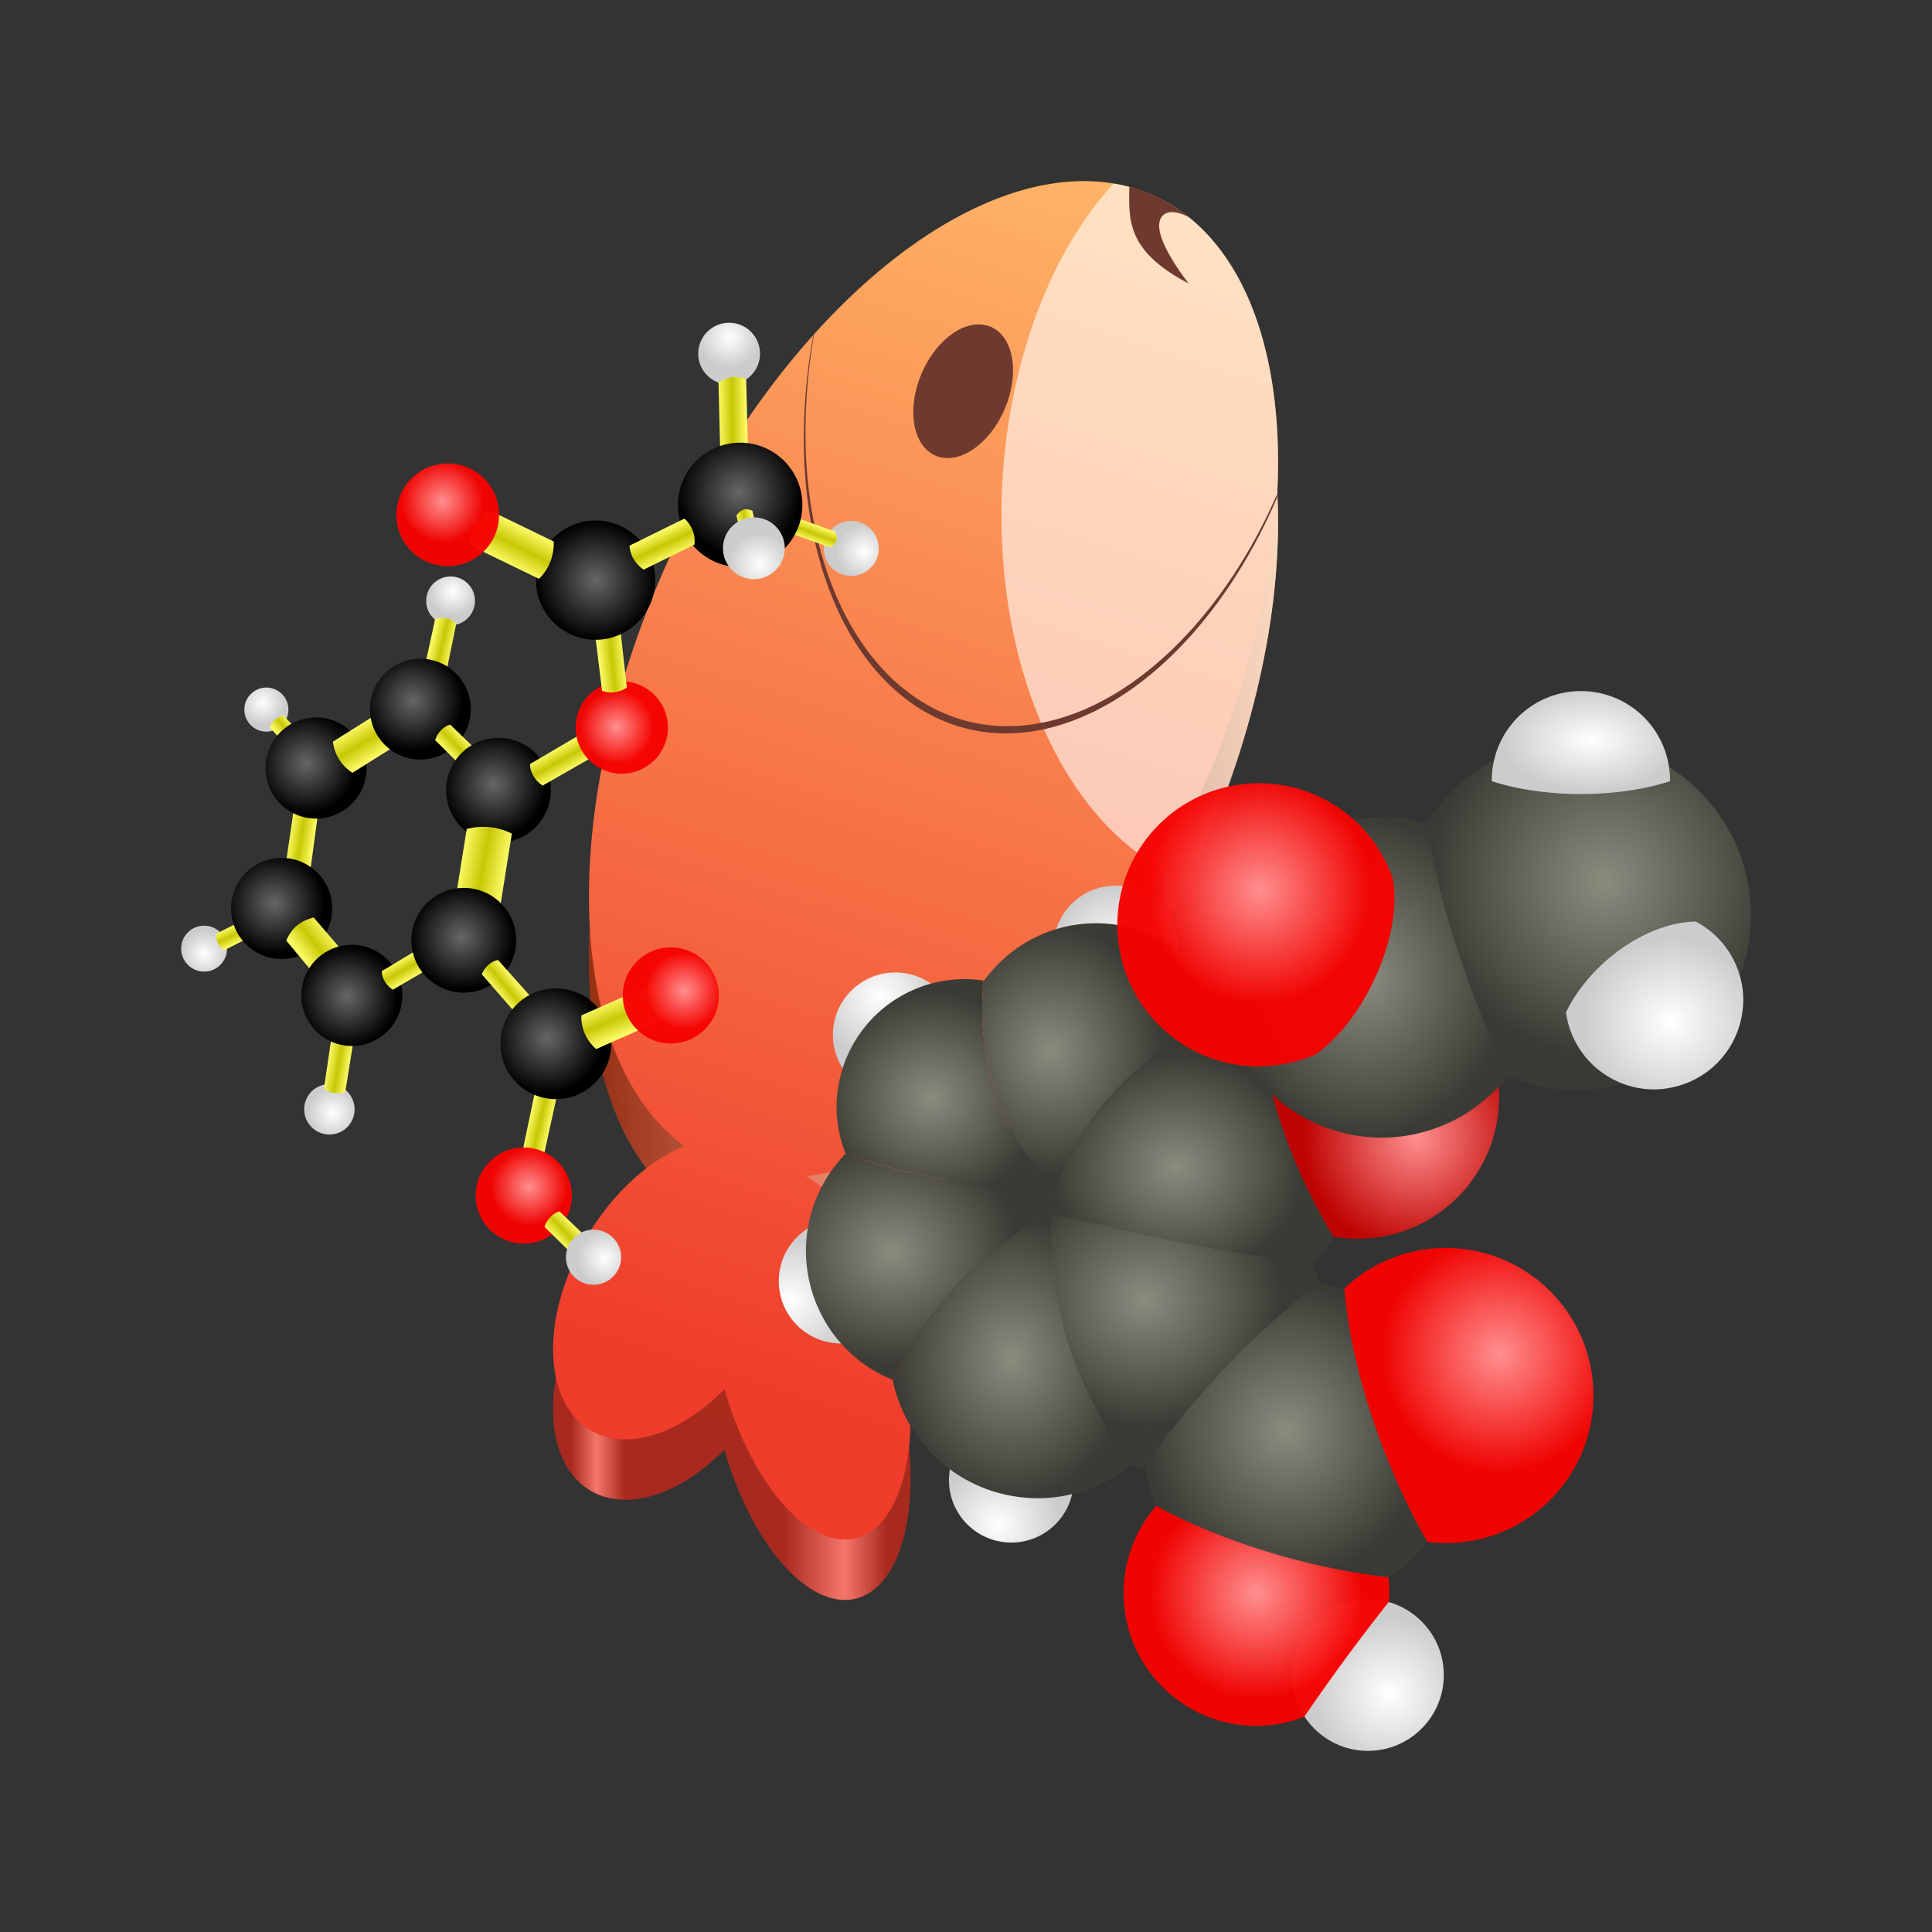<?xml version="1.0" encoding="UTF-8" standalone="no"?>
<svg
   viewBox="0 0 128 128"
   style="display:inline;enable-background:new"
   version="1.0"
   id="svg11300"
   height="128"
   width="128"
   xml:space="preserve"
   sodipodi:docname="openbabel.svg"
   inkscape:version="1.4 (e7c3feb100, 2024-10-09)"
   xmlns:inkscape="http://www.inkscape.org/namespaces/inkscape"
   xmlns:sodipodi="http://sodipodi.sourceforge.net/DTD/sodipodi-0.dtd"
   xmlns:xlink="http://www.w3.org/1999/xlink"
   xmlns="http://www.w3.org/2000/svg"
   xmlns:svg="http://www.w3.org/2000/svg"
   xmlns:rdf="http://www.w3.org/1999/02/22-rdf-syntax-ns#"
   xmlns:cc="http://creativecommons.org/ns#"
   xmlns:dc="http://purl.org/dc/elements/1.1/"><rect x="0" y="0" width="128" height="128" fill="#333333" stroke="none"/><sodipodi:namedview
     id="namedview1"
     pagecolor="#505050"
     bordercolor="#ffffff"
     borderopacity="1"
     inkscape:showpageshadow="0"
     inkscape:pageopacity="0"
     inkscape:pagecheckerboard="1"
     inkscape:deskcolor="#505050"
     inkscape:current-layer="svg11300"
     showguides="true" /><title
     id="title4162">Adwaita Icon Template</title><defs
     id="defs3"><linearGradient
       id="linearGradient158"
       inkscape:collect="always"><stop
         style="stop-color:#fcfb67;stop-opacity:1;"
         offset="0"
         id="stop158" /><stop
         style="stop-color:#c8c704;stop-opacity:1;"
         offset="0.5"
         id="stop160" /><stop
         style="stop-color:#fcfb67;stop-opacity:1;"
         offset="1"
         id="stop159" /></linearGradient><linearGradient
       id="linearGradient131"
       inkscape:collect="always"><stop
         style="stop-color:#666666;stop-opacity:1;"
         offset="0"
         id="stop131" /><stop
         style="stop-color:#000000;stop-opacity:1;"
         offset="1"
         id="stop132" /></linearGradient><linearGradient
       id="linearGradient109"
       inkscape:collect="always"><stop
         style="stop-color:#ff908f;stop-opacity:1;"
         offset="0"
         id="stop108" /><stop
         style="stop-color:#f50200;stop-opacity:0.97;"
         offset="0.804"
         id="stop109" /></linearGradient><linearGradient
       id="linearGradient107"
       inkscape:collect="always"><stop
         style="stop-color:#ff908f;stop-opacity:1;"
         offset="0"
         id="stop106" /><stop
         style="stop-color:#f50200;stop-opacity:0.97;"
         offset="0.804"
         id="stop107" /></linearGradient><linearGradient
       id="linearGradient105"
       inkscape:collect="always"><stop
         style="stop-color:#ff908f;stop-opacity:1;"
         offset="0"
         id="stop104" /><stop
         style="stop-color:#c20200;stop-opacity:0.97;"
         offset="0.804"
         id="stop105" /></linearGradient><linearGradient
       id="linearGradient103"
       inkscape:collect="always"><stop
         style="stop-color:#ff908f;stop-opacity:1;"
         offset="0"
         id="stop102" /><stop
         style="stop-color:#f50200;stop-opacity:0.97;"
         offset="0.804"
         id="stop103" /></linearGradient><linearGradient
       id="linearGradient101"
       inkscape:collect="always"><stop
         style="stop-color:#8b8b7e;stop-opacity:1;"
         offset="0"
         id="stop100" /><stop
         style="stop-color:#3b3b35;stop-opacity:1;"
         offset="1"
         id="stop101" /></linearGradient><linearGradient
       id="linearGradient99"
       inkscape:collect="always"><stop
         style="stop-color:#8b8b7e;stop-opacity:1;"
         offset="0"
         id="stop98" /><stop
         style="stop-color:#3b3b35;stop-opacity:1;"
         offset="1"
         id="stop99" /></linearGradient><linearGradient
       id="linearGradient97"
       inkscape:collect="always"><stop
         style="stop-color:#8b8b7e;stop-opacity:1;"
         offset="0"
         id="stop96" /><stop
         style="stop-color:#3b3b35;stop-opacity:1;"
         offset="1"
         id="stop97" /></linearGradient><linearGradient
       id="linearGradient95"
       inkscape:collect="always"><stop
         style="stop-color:#8b8b7e;stop-opacity:1;"
         offset="0"
         id="stop94" /><stop
         style="stop-color:#3b3b35;stop-opacity:1;"
         offset="0.916"
         id="stop95" /></linearGradient><linearGradient
       id="linearGradient93"
       inkscape:collect="always"><stop
         style="stop-color:#8b8b7e;stop-opacity:1;"
         offset="0"
         id="stop92" /><stop
         style="stop-color:#3b3b35;stop-opacity:1;"
         offset="1"
         id="stop93" /></linearGradient><linearGradient
       id="linearGradient91"
       inkscape:collect="always"><stop
         style="stop-color:#8b8b7e;stop-opacity:1;"
         offset="0"
         id="stop90" /><stop
         style="stop-color:#3b3b35;stop-opacity:1;"
         offset="1"
         id="stop91" /></linearGradient><linearGradient
       id="linearGradient89"
       inkscape:collect="always"><stop
         style="stop-color:#8b8b7e;stop-opacity:1;"
         offset="0"
         id="stop88" /><stop
         style="stop-color:#3b3b35;stop-opacity:1;"
         offset="1"
         id="stop89" /></linearGradient><linearGradient
       id="linearGradient87"
       inkscape:collect="always"><stop
         style="stop-color:#8b8b7e;stop-opacity:1;"
         offset="0"
         id="stop86" /><stop
         style="stop-color:#3b3b35;stop-opacity:1;"
         offset="0.922"
         id="stop87" /></linearGradient><linearGradient
       id="linearGradient85"
       inkscape:collect="always"><stop
         style="stop-color:#8b8b7e;stop-opacity:1;"
         offset="0"
         id="stop84" /><stop
         style="stop-color:#3b3b35;stop-opacity:1;"
         offset="1"
         id="stop85" /></linearGradient><linearGradient
       id="linearGradient74"
       inkscape:collect="always"><stop
         style="stop-color:#ffffff;stop-opacity:1;"
         offset="0"
         id="stop74" /><stop
         style="stop-color:#cccccc;stop-opacity:1;"
         offset="1"
         id="stop75" /></linearGradient><linearGradient
       id="linearGradient24"
       inkscape:collect="always"><stop
         style="stop-color:#000000;stop-opacity:1;"
         offset="0"
         id="stop25" /><stop
         style="stop-color:#ffffff;stop-opacity:1;"
         offset="0.406"
         id="stop27" /><stop
         style="stop-color:#000000;stop-opacity:1;"
         offset="0.809"
         id="stop28" /><stop
         style="stop-color:#e5e5e5;stop-opacity:1;"
         offset="1"
         id="stop26" /></linearGradient><linearGradient
       id="linearGradient19"
       inkscape:collect="always"><stop
         style="stop-color:#000000;stop-opacity:1;"
         offset="0.025"
         id="stop19" /><stop
         style="stop-color:#ffffff;stop-opacity:1;"
         offset="0.06"
         id="stop21" /><stop
         style="stop-color:#000000;stop-opacity:1;"
         offset="0.099"
         id="stop22" /><stop
         style="stop-color:#000000;stop-opacity:1;"
         offset="0.318"
         id="stop23" /><stop
         style="stop-color:#ffffff;stop-opacity:1;"
         offset="0.402"
         id="stop24" /><stop
         style="stop-color:#000000;stop-opacity:1;"
         offset="0.461"
         id="stop20" /></linearGradient><linearGradient
       id="linearGradient12"
       inkscape:collect="always"><stop
         style="stop-color:#f03b29;stop-opacity:1;"
         offset="0"
         id="stop11" /><stop
         style="stop-color:#ff8100;stop-opacity:1;"
         offset="1"
         id="stop12" /></linearGradient><linearGradient
       id="linearGradient3"
       inkscape:collect="always"><stop
         style="stop-color:#ef3c2b;stop-opacity:1;"
         offset="0"
         id="stop3" /><stop
         style="stop-color:#ffb467;stop-opacity:1;"
         offset="1"
         id="stop4" /></linearGradient><linearGradient
       inkscape:collect="always"
       xlink:href="#linearGradient3"
       id="linearGradient7"
       x1="187.457"
       y1="111.507"
       x2="213.459"
       y2="30.888"
       gradientUnits="userSpaceOnUse"
       gradientTransform="matrix(0.99,0,0,0.99,-137.587,-18.353)" /><linearGradient
       inkscape:collect="always"
       xlink:href="#linearGradient12"
       id="linearGradient11"
       gradientUnits="userSpaceOnUse"
       gradientTransform="matrix(1.1,0,0,1.1,-156.946,-17.725)"
       x1="187.457"
       y1="111.507"
       x2="213.459"
       y2="30.888" /><linearGradient
       inkscape:collect="always"
       xlink:href="#linearGradient19"
       id="linearGradient20"
       x1="36.643"
       y1="61"
       x2="84.675"
       y2="61"
       gradientUnits="userSpaceOnUse"
       gradientTransform="matrix(1.111,0,0,1.111,-4.071,-1.778)" /><linearGradient
       inkscape:collect="always"
       xlink:href="#linearGradient24"
       id="linearGradient26"
       x1="39.02"
       y1="48.962"
       x2="84.674"
       y2="48.962"
       gradientUnits="userSpaceOnUse"
       gradientTransform="matrix(1.111,0,0,1.111,-4.071,-1.778)" /><radialGradient
       inkscape:collect="always"
       xlink:href="#linearGradient107"
       id="radialGradient62"
       cx="258.616"
       cy="84.312"
       fx="258.616"
       fy="84.312"
       r="9.778"
       gradientUnits="userSpaceOnUse"
       gradientTransform="translate(-159.262,5.396)" /><radialGradient
       inkscape:collect="always"
       xlink:href="#linearGradient97"
       id="radialGradient63"
       cx="244.478"
       cy="89.364"
       fx="244.478"
       fy="89.364"
       r="9.364"
       gradientTransform="matrix(1,0,0,1.039,-159.262,1.91)"
       gradientUnits="userSpaceOnUse" /><radialGradient
       inkscape:collect="always"
       xlink:href="#linearGradient109"
       id="radialGradient64"
       cx="243.535"
       cy="100.677"
       fx="243.535"
       fy="100.677"
       r="8.803"
       gradientTransform="matrix(1,0,0,1,-160.29,4.877)"
       gradientUnits="userSpaceOnUse" /><radialGradient
       inkscape:collect="always"
       xlink:href="#linearGradient101"
       id="radialGradient65"
       cx="265.55"
       cy="52.976"
       fx="265.55"
       fy="52.976"
       r="11.587"
       gradientUnits="userSpaceOnUse"
       gradientTransform="translate(-159.262,5.396)" /><radialGradient
       inkscape:collect="always"
       xlink:href="#linearGradient105"
       id="radialGradient66"
       cx="253.107"
       cy="69.979"
       fx="253.107"
       fy="69.979"
       r="9.384"
       gradientUnits="userSpaceOnUse"
       gradientTransform="translate(-159.262,5.396)" /><radialGradient
       inkscape:collect="always"
       xlink:href="#linearGradient99"
       id="radialGradient67"
       cx="249.675"
       cy="59.357"
       fx="249.675"
       fy="59.357"
       r="9.485"
       gradientTransform="matrix(1,0,0,1.12,-159.262,-1.711)"
       gradientUnits="userSpaceOnUse" /><radialGradient
       inkscape:collect="always"
       xlink:href="#linearGradient103"
       id="radialGradient68"
       cx="242.72"
       cy="53.608"
       fx="242.72"
       fy="53.608"
       r="9.18"
       gradientTransform="matrix(1,0,0,1.022,-159.262,4.156)"
       gradientUnits="userSpaceOnUse" /><radialGradient
       inkscape:collect="always"
       xlink:href="#linearGradient95"
       id="radialGradient69"
       cx="237.215"
       cy="72.142"
       fx="237.215"
       fy="72.142"
       r="9.151"
       gradientTransform="matrix(1,0,0,0.893,-159.262,12.914)"
       gradientUnits="userSpaceOnUse" /><radialGradient
       inkscape:collect="always"
       xlink:href="#linearGradient87"
       id="radialGradient70"
       cx="228.889"
       cy="64.237"
       fx="228.889"
       fy="64.237"
       r="8.092"
       gradientTransform="matrix(1,0,0,1.103,-159.262,-1.256)"
       gradientUnits="userSpaceOnUse" /><radialGradient
       inkscape:collect="always"
       xlink:href="#linearGradient85"
       id="radialGradient71"
       cx="220.941"
       cy="67.33"
       fx="220.941"
       fy="67.33"
       r="7.32"
       gradientTransform="matrix(1,0,0,0.96,-159.262,8.075)"
       gradientUnits="userSpaceOnUse" /><radialGradient
       inkscape:collect="always"
       xlink:href="#linearGradient89"
       id="radialGradient72"
       cx="218.4"
       cy="77.392"
       fx="218.4"
       fy="77.392"
       r="8.263"
       gradientTransform="matrix(1,0,0,0.906,-159.262,12.812)"
       gradientUnits="userSpaceOnUse" /><radialGradient
       inkscape:collect="always"
       xlink:href="#linearGradient91"
       id="radialGradient73"
       cx="226.296"
       cy="84.55"
       fx="226.296"
       fy="84.55"
       r="7.896"
       gradientTransform="matrix(1,0,0,1.18,-159.262,-9.809)"
       gradientUnits="userSpaceOnUse" /><radialGradient
       inkscape:collect="always"
       xlink:href="#linearGradient93"
       id="radialGradient74"
       cx="235.113"
       cy="80.453"
       fx="235.113"
       fy="80.453"
       r="9.051"
       gradientTransform="matrix(1,0,0,0.921,-159.262,12.012)"
       gradientUnits="userSpaceOnUse" /><radialGradient
       inkscape:collect="always"
       xlink:href="#linearGradient74"
       id="radialGradient75"
       cx="251.31"
       cy="106.828"
       fx="251.31"
       fy="106.828"
       r="5.026"
       gradientUnits="userSpaceOnUse"
       gradientTransform="translate(-159.262,5.396)" /><radialGradient
       inkscape:collect="always"
       xlink:href="#linearGradient74"
       id="radialGradient77"
       cx="225.39"
       cy="95.639"
       fx="225.39"
       fy="95.639"
       r="4.132"
       gradientUnits="userSpaceOnUse"
       gradientTransform="translate(-159.262,5.396)" /><radialGradient
       inkscape:collect="always"
       xlink:href="#linearGradient74"
       id="radialGradient78"
       cx="211.654"
       cy="80.743"
       fx="211.654"
       fy="80.743"
       r="4.132"
       gradientUnits="userSpaceOnUse"
       gradientTransform="translate(-159.262,5.396)" /><radialGradient
       inkscape:collect="always"
       xlink:href="#linearGradient74"
       id="radialGradient79"
       cx="217.545"
       cy="60.602"
       fx="217.545"
       fy="60.602"
       r="4.132"
       gradientUnits="userSpaceOnUse"
       gradientTransform="translate(-159.262,5.396)" /><radialGradient
       inkscape:collect="always"
       xlink:href="#linearGradient74"
       id="radialGradient80"
       cx="264.689"
       cy="43.521"
       fx="264.689"
       fy="43.521"
       r="5.902"
       gradientTransform="matrix(1,0,0,0.578,-159.262,23.883)"
       gradientUnits="userSpaceOnUse" /><radialGradient
       inkscape:collect="always"
       xlink:href="#linearGradient74"
       id="radialGradient81"
       cx="269.95"
       cy="62.41"
       fx="269.95"
       fy="62.41"
       r="5.874"
       gradientTransform="matrix(1,0,0,0.946,-159.262,8.673)"
       gradientUnits="userSpaceOnUse" /><radialGradient
       inkscape:collect="always"
       xlink:href="#linearGradient74"
       id="radialGradient82"
       gradientUnits="userSpaceOnUse"
       cx="218.577"
       cy="63.165"
       fx="218.577"
       fy="63.165"
       r="4.132"
       gradientTransform="translate(-144.658,-0.355)" /><radialGradient
       inkscape:collect="always"
       xlink:href="#linearGradient131"
       id="radialGradient132"
       cx="190.478"
       cy="45.978"
       fx="190.478"
       fy="45.978"
       r="3.471"
       gradientUnits="userSpaceOnUse"
       gradientTransform="translate(-157.764,6)" /><radialGradient
       inkscape:collect="always"
       xlink:href="#linearGradient131"
       id="radialGradient134"
       cx="197.224"
       cy="32.436"
       fx="197.224"
       fy="32.436"
       r="3.95"
       gradientUnits="userSpaceOnUse"
       gradientTransform="translate(-157.764,6)" /><radialGradient
       inkscape:collect="always"
       xlink:href="#linearGradient131"
       id="radialGradient135"
       cx="206.724"
       cy="26.617"
       fx="206.724"
       fy="26.617"
       r="4.122"
       gradientUnits="userSpaceOnUse"
       gradientTransform="translate(-157.764,6)" /><radialGradient
       inkscape:collect="always"
       xlink:href="#linearGradient131"
       id="radialGradient136"
       cx="185.115"
       cy="40.425"
       fx="185.115"
       fy="40.425"
       r="3.34"
       gradientUnits="userSpaceOnUse"
       gradientTransform="translate(-157.764,6)" /><radialGradient
       inkscape:collect="always"
       xlink:href="#linearGradient131"
       id="radialGradient137"
       cx="178.047"
       cy="44.571"
       fx="178.047"
       fy="44.571"
       r="3.35"
       gradientUnits="userSpaceOnUse"
       gradientTransform="translate(-157.764,6)" /><radialGradient
       inkscape:collect="always"
       xlink:href="#linearGradient131"
       id="radialGradient138"
       cx="175.923"
       cy="53.843"
       fx="175.923"
       fy="53.843"
       r="3.35"
       gradientUnits="userSpaceOnUse"
       gradientTransform="translate(-157.764,6)" /><radialGradient
       inkscape:collect="always"
       xlink:href="#linearGradient131"
       id="radialGradient139"
       cx="180.762"
       cy="60.011"
       fx="180.762"
       fy="60.011"
       r="3.35"
       gradientUnits="userSpaceOnUse"
       gradientTransform="translate(-157.764,6)" /><radialGradient
       inkscape:collect="always"
       xlink:href="#linearGradient131"
       id="radialGradient140"
       cx="188.336"
       cy="56.078"
       fx="188.336"
       fy="56.078"
       r="3.471"
       gradientUnits="userSpaceOnUse"
       gradientTransform="translate(-157.764,6)" /><radialGradient
       inkscape:collect="always"
       xlink:href="#linearGradient131"
       id="radialGradient141"
       cx="194.002"
       cy="62.776"
       fx="194.002"
       fy="62.776"
       r="3.67"
       gradientUnits="userSpaceOnUse"
       gradientTransform="translate(-157.764,6)" /><radialGradient
       inkscape:collect="always"
       xlink:href="#linearGradient103"
       id="radialGradient142"
       cx="187.074"
       cy="27.224"
       fx="187.074"
       fy="27.224"
       r="3.403"
       gradientUnits="userSpaceOnUse"
       gradientTransform="translate(-157.764,6)" /><radialGradient
       inkscape:collect="always"
       xlink:href="#linearGradient103"
       id="radialGradient143"
       cx="198.606"
       cy="42.165"
       fx="198.606"
       fy="42.165"
       r="3.059"
       gradientUnits="userSpaceOnUse"
       gradientTransform="translate(-157.764,6)" /><radialGradient
       inkscape:collect="always"
       xlink:href="#linearGradient107"
       id="radialGradient144"
       cx="203.093"
       cy="59.642"
       fx="203.093"
       fy="59.642"
       r="3.184"
       gradientUnits="userSpaceOnUse"
       gradientTransform="translate(-157.764,6)" /><radialGradient
       inkscape:collect="always"
       xlink:href="#linearGradient107"
       id="radialGradient145"
       cx="192.817"
       cy="72.635"
       fx="192.817"
       fy="72.635"
       r="3.184"
       gradientUnits="userSpaceOnUse"
       gradientTransform="translate(-157.764,6)" /><radialGradient
       inkscape:collect="always"
       xlink:href="#linearGradient74"
       id="radialGradient146"
       cx="197.817"
       cy="77.36"
       fx="197.817"
       fy="77.36"
       r="1.827"
       gradientUnits="userSpaceOnUse"
       gradientTransform="translate(-157.764,6)" /><radialGradient
       inkscape:collect="always"
       xlink:href="#linearGradient74"
       id="radialGradient147"
       cx="208.088"
       cy="31.367"
       fx="208.088"
       fy="31.367"
       r="2.048"
       gradientUnits="userSpaceOnUse"
       gradientTransform="translate(-157.764,6)" /><radialGradient
       inkscape:collect="always"
       xlink:href="#linearGradient74"
       id="radialGradient148"
       cx="215.005"
       cy="30.554"
       fx="215.005"
       fy="30.554"
       r="1.822"
       gradientUnits="userSpaceOnUse"
       gradientTransform="translate(-157.764,6)" /><radialGradient
       inkscape:collect="always"
       xlink:href="#linearGradient74"
       id="radialGradient149"
       cx="206.07"
       cy="16.326"
       fx="206.07"
       fy="16.326"
       r="2.048"
       gradientUnits="userSpaceOnUse"
       gradientTransform="translate(-157.764,6)" /><radialGradient
       inkscape:collect="always"
       xlink:href="#linearGradient74"
       id="radialGradient150"
       cx="187.772"
       cy="33.184"
       fx="187.772"
       fy="33.184"
       r="1.617"
       gradientUnits="userSpaceOnUse"
       gradientTransform="translate(-157.764,6)" /><radialGradient
       inkscape:collect="always"
       xlink:href="#linearGradient74"
       id="radialGradient151"
       cx="175.163"
       cy="40.544"
       fx="175.163"
       fy="40.544"
       r="1.461"
       gradientUnits="userSpaceOnUse"
       gradientTransform="translate(-157.764,6)" /><radialGradient
       inkscape:collect="always"
       xlink:href="#linearGradient74"
       id="radialGradient152"
       cx="171.317"
       cy="57.194"
       fx="171.317"
       fy="57.194"
       r="1.522"
       gradientUnits="userSpaceOnUse"
       gradientTransform="translate(-157.764,6)" /><radialGradient
       inkscape:collect="always"
       xlink:href="#linearGradient74"
       id="radialGradient153"
       cx="179.806"
       cy="67.746"
       fx="179.806"
       fy="67.746"
       r="1.671"
       gradientUnits="userSpaceOnUse"
       gradientTransform="translate(-157.764,6)" /><linearGradient
       inkscape:collect="always"
       xlink:href="#linearGradient158"
       id="linearGradient159"
       x1="174.021"
       y1="138.736"
       x2="173.973"
       y2="141.309"
       gradientUnits="userSpaceOnUse"
       gradientTransform="matrix(0.847,-0.532,0.249,0.968,-157.764,6)" /><linearGradient
       inkscape:collect="always"
       xlink:href="#linearGradient158"
       id="linearGradient160"
       gradientUnits="userSpaceOnUse"
       gradientTransform="matrix(-0.916,-0.444,0.661,-0.831,101.113,229.842)"
       x1="174.021"
       y1="138.736"
       x2="173.973"
       y2="141.309" /><linearGradient
       inkscape:collect="always"
       xlink:href="#linearGradient158"
       id="linearGradient161"
       gradientUnits="userSpaceOnUse"
       gradientTransform="matrix(0.713,-0.352,0.15,0.728,-101.278,-4.48)"
       x1="174.021"
       y1="138.736"
       x2="173.973"
       y2="141.309" /><linearGradient
       inkscape:collect="always"
       xlink:href="#linearGradient158"
       id="linearGradient162"
       gradientUnits="userSpaceOnUse"
       gradientTransform="matrix(-0.158,0.992,-1.12,-0.424,216.378,-56.12)"
       x1="174.021"
       y1="138.736"
       x2="173.973"
       y2="141.309" /><linearGradient
       inkscape:collect="always"
       xlink:href="#linearGradient158"
       id="linearGradient163"
       gradientUnits="userSpaceOnUse"
       gradientTransform="matrix(0.336,0.367,-0.452,0.208,23.878,-44.564)"
       x1="174.021"
       y1="138.736"
       x2="173.973"
       y2="141.309" /><linearGradient
       inkscape:collect="always"
       xlink:href="#linearGradient158"
       id="linearGradient164"
       gradientUnits="userSpaceOnUse"
       gradientTransform="matrix(0.023,0.929,-0.724,-0.195,145.885,-107.135)"
       x1="174.021"
       y1="138.736"
       x2="173.973"
       y2="141.309" /><linearGradient
       inkscape:collect="always"
       xlink:href="#linearGradient158"
       id="linearGradient165"
       gradientUnits="userSpaceOnUse"
       gradientTransform="matrix(0.158,0.745,-0.457,-0.074,86.07,-83.656)"
       x1="174.021"
       y1="138.736"
       x2="173.973"
       y2="141.309" /><linearGradient
       inkscape:collect="always"
       xlink:href="#linearGradient158"
       id="linearGradient166"
       gradientUnits="userSpaceOnUse"
       gradientTransform="matrix(-0.717,-0.256,0.303,-0.35,136.028,128.803)"
       x1="174.021"
       y1="138.736"
       x2="173.973"
       y2="141.309" /><linearGradient
       inkscape:collect="always"
       xlink:href="#linearGradient158"
       id="linearGradient167"
       gradientUnits="userSpaceOnUse"
       gradientTransform="matrix(-0.085,-0.763,0.687,0.16,-40.818,154.441)"
       x1="174.021"
       y1="138.736"
       x2="173.973"
       y2="141.309" /><linearGradient
       inkscape:collect="always"
       xlink:href="#linearGradient158"
       id="linearGradient168"
       gradientUnits="userSpaceOnUse"
       gradientTransform="matrix(0.667,-0.381,0.125,0.694,-96.662,19.64)"
       x1="174.021"
       y1="138.736"
       x2="173.973"
       y2="141.309" /><linearGradient
       inkscape:collect="always"
       xlink:href="#linearGradient158"
       id="linearGradient169"
       gradientUnits="userSpaceOnUse"
       gradientTransform="matrix(0.472,0.467,-0.549,0.266,25.061,-69.04)"
       x1="174.021"
       y1="138.736"
       x2="173.973"
       y2="141.309" /><linearGradient
       inkscape:collect="always"
       xlink:href="#linearGradient158"
       id="linearGradient170"
       gradientUnits="userSpaceOnUse"
       gradientTransform="matrix(-0.142,0.649,-0.518,-0.322,126.586,-25.338)"
       x1="174.021"
       y1="138.736"
       x2="173.973"
       y2="141.309" /><linearGradient
       inkscape:collect="always"
       xlink:href="#linearGradient158"
       id="linearGradient171"
       gradientUnits="userSpaceOnUse"
       gradientTransform="matrix(-0.12,0.82,-0.604,-0.382,125.478,-34.083)"
       x1="174.021"
       y1="138.736"
       x2="173.973"
       y2="141.309" /><linearGradient
       inkscape:collect="always"
       xlink:href="#linearGradient158"
       id="linearGradient172"
       gradientUnits="userSpaceOnUse"
       gradientTransform="matrix(0.484,0.583,-0.879,0.432,59.808,-99.337)"
       x1="174.021"
       y1="138.736"
       x2="173.973"
       y2="141.309" /><linearGradient
       inkscape:collect="always"
       xlink:href="#linearGradient158"
       id="linearGradient173"
       gradientUnits="userSpaceOnUse"
       gradientTransform="matrix(0.445,-0.224,0.078,0.492,-72.807,31.995)"
       x1="174.021"
       y1="138.736"
       x2="173.973"
       y2="141.309" /><linearGradient
       inkscape:collect="always"
       xlink:href="#linearGradient158"
       id="linearGradient174"
       gradientUnits="userSpaceOnUse"
       gradientTransform="matrix(0.436,0.501,-0.568,0.224,36.936,-53.48)"
       x1="174.021"
       y1="138.736"
       x2="173.973"
       y2="141.309" /><linearGradient
       inkscape:collect="always"
       xlink:href="#linearGradient158"
       id="linearGradient175"
       gradientUnits="userSpaceOnUse"
       gradientTransform="matrix(0.573,-0.336,0.115,0.599,-89.043,38.844)"
       x1="174.021"
       y1="138.736"
       x2="173.973"
       y2="141.309" /><linearGradient
       inkscape:collect="always"
       xlink:href="#linearGradient158"
       id="linearGradient176"
       gradientUnits="userSpaceOnUse"
       gradientTransform="matrix(0.105,-0.656,0.536,0.292,-70.956,144.121)"
       x1="174.021"
       y1="138.736"
       x2="173.973"
       y2="141.309" /><linearGradient
       inkscape:collect="always"
       xlink:href="#linearGradient158"
       id="linearGradient177"
       gradientUnits="userSpaceOnUse"
       gradientTransform="matrix(0.18,-0.82,0.5,0.417,-65.589,158.757)"
       x1="174.021"
       y1="138.736"
       x2="173.973"
       y2="141.309" /><linearGradient
       inkscape:collect="always"
       xlink:href="#linearGradient158"
       id="linearGradient178"
       gradientUnits="userSpaceOnUse"
       gradientTransform="matrix(0.474,0.466,-0.548,0.268,31.894,-36.776)"
       x1="174.021"
       y1="138.736"
       x2="173.973"
       y2="141.309" /><linearGradient
       inkscape:collect="always"
       xlink:href="#linearGradient158"
       id="linearGradient179"
       gradientUnits="userSpaceOnUse"
       gradientTransform="matrix(0.915,-0.404,0.106,0.994,-133.169,-1.439)"
       x1="174.021"
       y1="138.736"
       x2="173.973"
       y2="141.309" /></defs><g
     id="g112"
     transform="matrix(0.9,0,0,0.9,3.664,1.6)"><path
       id="path11"
       style="fill:url(#linearGradient11);stroke-width:6.178"
       d="m 76.198,16.008 a 21.4,39.16 24.593 0 0 -30.396,26.449 21.4,39.16 24.593 0 0 0.511,44.576 7.49,12.12 30.671 0 0 -6.581,5.721 7.49,12.12 30.671 0 0 -0.913,14.798 7.49,12.12 30.671 0 0 10.439,-2.621 14.043,6.78 76.077 0 0 0.453,1.452 14.043,6.78 76.077 0 0 10.379,8.985 A 14.043,6.78 76.077 0 0 61.404,98.16 14.043,6.78 76.077 0 0 55.274,89.248 21.4,39.16 24.593 0 0 83.458,62.953 21.4,39.16 24.593 0 0 81.651,17.461 21.4,39.16 24.593 0 0 76.198,16.008 Z" /><path
       id="path19"
       style="opacity:0.3;fill:url(#linearGradient20);fill-opacity:1;stroke-width:6.178"
       d="m 55.275,89.248 -8.967,-2.214 a 7.49,12.12 30.671 0 0 -6.576,5.72 7.49,12.12 30.671 0 0 -0.914,14.798 7.49,12.12 30.671 0 0 10.441,-2.622 14.043,6.78 76.077 0 0 0.451,1.452 14.043,6.78 76.077 0 0 10.38,8.986 14.043,6.78 76.077 0 0 1.313,-17.209 14.043,6.78 76.077 0 0 -6.128,-8.913 z" /><path
       id="path24"
       style="opacity:0.4;fill:url(#linearGradient26);fill-opacity:1;stroke-width:6.178"
       d="m 76.198,16.009 a 21.4,39.16 24.593 0 0 -30.395,26.449 21.4,39.16 24.593 0 0 0.51,44.574 7.49,12.12 30.671 0 0 -0.004,0.002 l 8.967,2.214 A 21.4,39.16 24.593 0 0 83.457,62.953 21.4,39.16 24.593 0 0 81.651,17.461 21.4,39.16 24.593 0 0 76.198,16.009 Z" /><path
       id="path12"
       style="opacity:0.6;fill:#ffffff;stroke-width:6.616"
       inkscape:transform-center-x="-0.09351674"
       inkscape:transform-center-y="-1.9232479"
       d="m 81.538,66.639 c 0.687,-1.195 1.298,-2.442 1.919,-3.686 9.401,-19.466 8.592,-39.834 -1.807,-45.493 -1.175,-0.609 -2.402,-1.087 -3.748,-1.283 -7.419,8.074 -10.285,23.162 -6.743,35.697 1.844,6.475 10.378,5.399 10.378,10.365 z"
       sodipodi:nodetypes="cccccsc" /></g><g
     id="g28"><path
       id="path4"
       style="fill:url(#linearGradient7);stroke-width:5.56"
       d="m 72.243,12.007 a 19.26,35.245 24.593 0 0 -27.357,23.805 19.26,35.245 24.593 0 0 0.46,40.118 6.741,10.908 30.67 0 0 -5.923,5.149 6.741,10.908 30.67 0 0 -0.822,13.319 6.741,10.908 30.67 0 0 9.395,-2.359 12.639,6.102 76.077 0 0 0.408,1.307 12.639,6.102 76.077 0 0 9.341,8.086 12.639,6.102 76.077 0 0 1.181,-15.488 12.639,6.102 76.077 0 0 -5.517,-8.021 A 19.26,35.245 24.593 0 0 78.776,54.259 19.26,35.245 24.593 0 0 77.15,13.314 19.26,35.245 24.593 0 0 72.243,12.007 Z" /><path
       id="ellipse5"
       style="opacity:0.6;fill:#ffffff;stroke-width:5.954"
       inkscape:transform-center-x="-0.09351674"
       inkscape:transform-center-y="-1.9232479"
       d="M 77.049,57.576 C 77.667,56.5 78.217,55.378 78.776,54.259 87.237,36.739 86.509,18.408 77.15,13.314 76.093,12.767 74.988,12.336 73.777,12.159 67.1,19.426 64.52,33.005 67.708,44.287 c 1.783,6.26 5.176,11.066 9.34,13.289 z"
       sodipodi:nodetypes="cccccc" /><path
       id="path5"
       style="fill:#6e392e;stroke-width:5.954"
       inkscape:transform-center-x="-0.51744115"
       inkscape:transform-center-y="-1.8546929"
       d="m 53.934,22.141 -0.043,0.044 c -0.538,2.896 -0.731,5.852 -0.595,8.625 0.712,13.33 9.006,20.779 18.526,16.637 5.117,-2.228 9.799,-7.524 12.779,-14.456 L 84.619,32.724 c -2.983,6.828 -7.631,12.036 -12.69,14.244 -9.52,4.142 -17.814,-3.306 -18.526,-16.637 -0.124,-2.635 0.047,-5.44 0.531,-8.19 z"
       sodipodi:nodetypes="cccccccccc" /><ellipse
       style="display:inline;fill:#6e392e;fill-opacity:1;stroke-width:1.262;enable-background:new"
       cx="-30.802"
       cy="69.44"
       id="circle2-22"
       transform="matrix(-0.559,0.829,0.671,0.741,0,0)"
       rx="4.533"
       ry="3.16" /><path
       id="path10"
       style="fill:#6e392e;fill-opacity:1;stroke-width:3.96"
       d="m 78.804,14.422 c -0.344,-0.301 -2.026,-1.591 -3.981,-2.043 -0.035,2.152 -0.219,4.228 3.918,6.4 0.055,0.029 -2.855,-3.528 -1.654,-4.544 0.525,-0.444 1.522,0.04 1.717,0.188 0.213,-0.21 0,0 0,0 z"
       sodipodi:nodetypes="ccssccc" /></g><g
     id="g160"><circle
       style="display:inline;fill:url(#radialGradient65);fill-opacity:1;stroke-width:4.425;enable-background:new"
       id="circle59"
       cx="104.413"
       cy="60.622"
       r="11.587" /><circle
       style="display:inline;fill:url(#radialGradient75);fill-opacity:1;stroke-width:4.252;enable-background:new"
       id="circle55-9"
       cx="90.63"
       cy="110.974"
       r="5.026" /><path
       id="circle58"
       style="display:inline;fill:url(#radialGradient64);fill-opacity:1;stroke-width:3.362;enable-background:new"
       d="m 83.245,96.741 a 8.802,8.802 0 0 0 -8.803,8.803 8.802,8.802 0 0 0 8.803,8.801 8.802,8.802 0 0 0 3.174,-0.615 1.724,15.512 36.282 0 1 2.641,-3.73 1.724,15.512 36.282 0 1 2.945,-3.859 8.802,8.802 0 0 0 0.043,-0.596 8.802,8.802 0 0 0 -8.803,-8.803 z" /><circle
       style="display:inline;fill:url(#radialGradient62);fill-opacity:1;stroke-width:3.734;enable-background:new"
       id="path55-3"
       cx="95.791"
       cy="92.458"
       r="9.778" /><circle
       style="fill:url(#radialGradient66);fill-opacity:1;stroke-width:3.584"
       id="path55"
       cx="89.936"
       cy="72.687"
       r="9.384" /><circle
       style="fill:url(#radialGradient77);fill-opacity:1;stroke-width:3.495"
       id="circle55"
       cx="67.003"
       cy="98.067"
       r="4.132" /><circle
       style="fill:url(#radialGradient78);fill-opacity:1;stroke-width:3.495"
       id="circle54"
       cx="55.728"
       cy="84.879"
       r="4.132" /><circle
       style="fill:url(#radialGradient79);fill-opacity:1;stroke-width:3.495"
       id="path54"
       cx="59.314"
       cy="68.561"
       r="4.132" /><path
       id="path42"
       style="fill:url(#radialGradient72);fill-opacity:1;stroke-width:4.96"
       d="m 56.011,76.449 a 9.096,9.206 0 0 0 -2.617,6.428 9.096,9.206 0 0 0 5.748,8.537 7.69,14.202 40.311 0 1 3.48,-5.389 7.69,14.202 40.311 0 1 7.004,-5.645 9.369,13.678 49.673 0 1 0.293,-1.361 9.141,9.141 0 0 1 -0.348,-0.107 24.321,12.16 7.749 0 1 -4.773,-0.389 24.321,12.16 7.749 0 1 -8.787,-2.074 z" /><path
       id="path44"
       style="fill:url(#radialGradient71);fill-opacity:1;stroke-width:4.085"
       d="m 63.915,64.87 a 8.489,8.489 0 0 0 -8.49,8.488 8.489,8.489 0 0 0 0.607,3.096 24.321,12.16 7.749 0 0 8.766,2.068 24.321,12.16 7.749 0 0 5.154,0.398 9.369,13.678 49.673 0 1 0.113,-0.334 9.039,13.219 0 0 1 -4.992,-11.777 9.039,13.219 0 0 1 0.092,-1.844 8.489,8.489 0 0 0 -1.25,-0.096 z" /><circle
       style="fill:url(#radialGradient82);fill-opacity:1;stroke-width:3.495"
       id="circle81"
       cx="73.918"
       cy="62.81"
       r="4.132" /><path
       id="path45"
       style="fill:url(#radialGradient70);fill-opacity:1;stroke-width:4.399"
       d="m 72.597,61.167 a 9.141,9.141 0 0 0 -7.436,3.861 9.039,13.219 0 0 0 -0.088,1.781 9.039,13.219 0 0 0 4.992,11.775 9.369,13.678 49.673 0 1 5.422,-7.832 9.369,13.678 49.673 0 1 5.77,-3.367 9.141,9.141 0 0 0 -8.66,-6.219 z m -3.029,17.742 a 9.141,9.141 0 0 0 0.354,0.105 9.369,13.678 49.673 0 1 0.031,-0.092 24.321,12.16 7.749 0 1 -0.385,-0.014 z" /><path
       id="path48"
       style="fill:url(#radialGradient69);fill-opacity:1;stroke-width:4.585"
       d="m 81.234,67.331 c 0.008,0.018 0.016,0.036 0.023,0.055 -0.788,0.282 -1.572,0.631 -2.342,1.041 0.756,0.094 1.516,0.195 2.277,0.305 -0.762,-0.109 -1.521,-0.211 -2.277,-0.305 -1.204,0.639 -2.36,1.424 -3.428,2.326 -2.594,2.211 -4.527,5.004 -5.422,7.832 -0.009,-0.008 -0.296,0.331 -0.296,0.331 l -0.143,1.463 c 3.349,0.891 7.93,1.872 11.598,2.482 1.952,0.319 3.904,0.59 5.828,0.809 0.493,-0.535 0.925,-1.123 1.289,-1.754 -1.247,-2.021 -2.336,-4.294 -3.199,-6.678 -0.727,-2.039 -1.277,-4.121 -1.623,-6.152 -0.072,-0.394 -0.137,-0.785 -0.193,-1.174 -0.674,-0.271 -1.375,-0.466 -2.092,-0.582 z m -0.012,1.404 c 0.76,0.109 1.522,0.226 2.283,0.35 -0.761,-0.124 -1.523,-0.241 -2.283,-0.35 z"
       sodipodi:nodetypes="ccccccccccccccccccc" /><path
       id="path49"
       style="fill:url(#radialGradient73);fill-opacity:1;stroke-width:3.599"
       d="m 69.626,80.38 c -2.512,1.187 -5.052,3.359 -7.004,5.645 -1.426,1.69 -2.618,3.535 -3.48,5.389 l -0.004,-0.002 c 0.935,4.56 4.942,7.838 9.598,7.85 2.256,-6.54e-4 4.443,-0.778 6.193,-2.201 -1.483,-2.036 -2.764,-4.409 -3.746,-6.938 -1.216,-3.172 -1.456,-6.715 -1.557,-9.742 z"
       sodipodi:nodetypes="cccccccc" /><path
       id="path50"
       style="fill:url(#radialGradient74);fill-opacity:1;stroke-width:4.487"
       d="m 69.626,80.38 v 0 c -0.074,3.434 0.567,7.157 1.557,9.742 0.982,2.529 2.263,4.901 3.746,6.938 -0.006,0.005 -0.013,0.009 -0.019,0.014 0.26,0.076 0.523,0.142 0.789,0.197 1.57,-2.236 3.358,-4.426 5.301,-6.494 2.018,-2.123 4.173,-4.087 6.389,-5.82 C 87.269,84.514 87.119,84.08 86.941,83.658 85.053,83.442 83.138,83.175 81.224,82.863 77.573,82.255 72.996,81.197 69.626,80.38 Z"
       sodipodi:nodetypes="cccccccccccc" /><path
       id="path53"
       style="fill:url(#radialGradient63);fill-opacity:1;stroke-width:3.772"
       d="m 87.296,85.031 a 12.848,28.092 43.374 0 0 -6.297,5.746 12.848,28.092 43.374 0 0 -0.617,0.682 15.933,5.311 15.693 0 1 1.266,0.145 15.933,5.311 15.693 0 0 -1.266,-0.145 12.848,28.092 43.374 0 0 -4.531,5.605 10.585,10.585 0 0 0 0.785,2.729 15.933,5.311 15.693 0 0 8.408,3.328 15.933,5.311 15.693 0 0 6.914,1.369 10.585,10.585 0 0 0 2.621,-2.326 24.855,12.427 62.864 0 1 -0.859,-1.549 24.855,12.427 62.864 0 1 -2.832,-6.779 15.933,5.311 15.693 0 0 -1.285,-0.432 15.933,5.311 15.693 0 1 1.285,0.432 24.855,12.427 62.864 0 1 -1.822,-8.473 10.585,10.585 0 0 0 -1.77,-0.332 z m -5.254,6.625 a 15.933,5.311 15.693 0 1 1.125,0.172 15.933,5.311 15.693 0 0 -1.125,-0.172 z m 1.334,0.207 a 15.933,5.311 15.693 0 1 1.367,0.26 15.933,5.311 15.693 0 0 -1.367,-0.26 z m 1.715,0.336 a 15.933,5.311 15.693 0 1 1.074,0.244 15.933,5.311 15.693 0 0 -1.074,-0.244 z m 1.424,0.328 a 15.933,5.311 15.693 0 1 1.402,0.367 15.933,5.311 15.693 0 1 1.311,0.391 15.933,5.311 15.693 0 0 -1.311,-0.391 15.933,5.311 15.693 0 0 -1.402,-0.367 z" /><path
       id="circle56"
       style="fill:url(#radialGradient67);fill-opacity:1;stroke-width:4.056"
       d="m 91.548,54.132 a 10.621,10.621 0 0 0 -10.621,10.621 10.621,10.621 0 0 0 10.621,10.621 10.621,10.621 0 0 0 8.35,-4.096 25.588,8.529 64.697 0 1 -5.361,-16.715 10.621,10.621 0 0 0 -2.988,-0.432 z" /><path
       id="path58"
       style="fill:url(#radialGradient68);fill-opacity:1;stroke-width:3.584"
       d="m 83.411,51.89 a 9.384,9.384 0 0 0 -9.383,9.383 9.384,9.384 0 0 0 9.383,9.385 9.384,9.384 0 0 0 0.596,-0.043 9.384,9.384 0 0 0 3.139,-0.744 4.11,8.112 25.488 0 0 5.18,-9.291 4.11,8.112 25.488 0 0 -0.059,-2.41 9.384,9.384 0 0 0 -0.881,-1.84 9.384,9.384 0 0 0 -7.975,-4.439 z m 6.188,3.807 a 4.11,8.112 25.488 0 1 0.129,0.006 4.11,8.112 25.488 0 0 -0.227,0.014 4.11,8.112 25.488 0 1 0.098,-0.02 z m 0.537,0.027 a 4.11,8.112 25.488 0 1 0.219,0.035 4.11,8.112 25.488 0 0 -0.219,-0.035 z m -1.111,0.086 a 4.11,8.112 25.488 0 0 -0.207,0.055 4.11,8.112 25.488 0 1 0.207,-0.055 z m 1.715,0.086 a 4.11,8.112 25.488 0 1 0.17,0.076 4.11,8.112 25.488 0 0 -0.17,-0.076 z M 87.362,56.628 a 4.11,8.112 25.488 0 0 -0.215,0.168 4.11,8.112 25.488 0 1 0.215,-0.168 z m -0.732,0.598 a 4.11,8.112 25.488 0 0 -0.273,0.26 4.11,8.112 25.488 0 1 0.273,-0.26 z m -0.742,0.746 a 4.11,8.112 25.488 0 0 -0.25,0.281 4.11,8.112 25.488 0 1 0.25,-0.281 z m -0.719,0.871 a 4.11,8.112 25.488 0 0 -0.23,0.305 4.11,8.112 25.488 0 1 0.23,-0.305 z m -1.42,2.279 a 4.11,8.112 25.488 0 0 -0.156,0.332 4.11,8.112 25.488 0 1 0.156,-0.332 z m -0.496,1.088 a 4.11,8.112 25.488 0 0 -0.146,0.373 4.11,8.112 25.488 0 1 0.146,-0.373 z m -0.412,1.123 a 4.11,8.112 25.488 0 0 -0.115,0.361 4.11,8.112 25.488 0 1 0.115,-0.361 z m -0.328,1.17 a 4.11,8.112 25.488 0 0 -0.068,0.289 4.11,8.112 25.488 0 1 0.068,-0.289 z m -0.307,2.299 a 4.11,8.112 25.488 0 0 0.008,0.303 4.11,8.112 25.488 0 1 -0.008,-0.303 z m 0.037,0.873 a 4.11,8.112 25.488 0 0 0.045,0.318 4.11,8.112 25.488 0 1 -0.045,-0.318 z m 0.135,0.797 a 4.11,8.112 25.488 0 0 0.082,0.291 4.11,8.112 25.488 0 1 -0.082,-0.291 z m 0.232,0.701 a 4.11,8.112 25.488 0 0 0.109,0.238 4.11,8.112 25.488 0 1 -0.109,-0.238 z m 0.324,0.586 a 4.11,8.112 25.488 0 0 0.139,0.189 4.11,8.112 25.488 0 1 -0.139,-0.189 z m 0.42,0.461 a 4.11,8.112 25.488 0 0 0.152,0.131 4.11,8.112 25.488 0 1 -0.152,-0.131 z" /><path
       id="circle60"
       style="display:inline;fill:url(#radialGradient81);fill-opacity:1;stroke-width:4.992;enable-background:new"
       d="m 112.357,61.058 a 4.689,7.588 48.79 0 0 -5.938,2.58 4.689,7.588 48.79 0 0 -2.668,3.432 5.902,5.902 0 0 0 5.848,5.107 5.902,5.902 0 0 0 1.062,-0.109 4.689,7.588 48.79 0 0 0.572,-0.35 4.689,7.588 48.79 0 1 -0.572,0.35 5.902,5.902 0 0 0 4.797,-5.201 4.689,7.588 48.79 0 1 -0.297,0.623 4.689,7.588 48.79 0 0 0.297,-0.623 5.902,5.902 0 0 0 0.041,-0.592 5.902,5.902 0 0 0 -3.143,-5.217 z m 2.723,6.58 a 4.689,7.588 48.79 0 1 -0.26,0.447 4.689,7.588 48.79 0 0 0.26,-0.447 z m -0.395,0.664 a 4.689,7.588 48.79 0 1 -0.395,0.572 4.689,7.588 48.79 0 1 -0.459,0.57 4.689,7.588 48.79 0 0 0.459,-0.57 4.689,7.588 48.79 0 0 0.395,-0.572 z m -1.008,1.316 a 4.689,7.588 48.79 0 1 -0.387,0.414 4.689,7.588 48.79 0 0 0.387,-0.414 z m -0.512,0.545 a 4.689,7.588 48.79 0 1 -0.566,0.531 4.689,7.588 48.79 0 1 -0.576,0.467 4.689,7.588 48.79 0 0 0.576,-0.467 4.689,7.588 48.79 0 0 0.566,-0.531 z m -1.268,1.092 a 4.689,7.588 48.79 0 1 -0.441,0.314 4.689,7.588 48.79 0 0 0.441,-0.314 z" /><path
       id="path61"
       style="display:inline;fill:url(#radialGradient80);fill-opacity:1;stroke-width:4.992;enable-background:new"
       d="m 98.843,51.759 a 9.653,4.063 0 0 0 5.896,0.848 9.653,4.063 0 0 0 5.896,-0.848 5.902,5.902 0 0 0 0.006,-0.072 5.902,5.902 0 0 0 -5.902,-5.902 5.902,5.902 0 0 0 -5.902,5.902 5.902,5.902 0 0 0 0.006,0.072 z" /></g><g
     id="g179"><path
       id="path177"
       style="fill:url(#linearGradient177);stroke-width:4.511"
       d="m 35.536,71.897 -0.017,0.075 -0.864,4.13 c 0.222,0.258 0.462,0.386 0.759,0.44 0.069,-9.91e-4 0.139,-0.008 0.208,-0.021 -0.069,0.013 -0.139,0.02 -0.208,0.021 0.206,0.039 0.419,0.023 0.628,-0.046 l 0.03,-0.141 c -0.068,0.038 -0.137,0.07 -0.206,0.096 0.07,-0.026 0.139,-0.058 0.206,-0.096 l 0.814,-3.712 c -7.8e-4,-0.002 -0.003,-0.004 -0.005,-0.007 -0.004,-0.003 -0.005,-0.007 -0.007,-0.012 -0.003,-0.002 -0.005,-0.007 -0.007,-0.012 -7.8e-4,-0.002 -0.004,-0.005 -0.005,-0.009 -0.004,-0.003 -0.005,-0.007 -0.007,-0.012 -0.004,-0.003 -0.005,-0.007 -0.007,-0.012 -0.004,-0.003 -0.005,-0.007 -0.007,-0.012 -0.003,-0.002 -0.005,-0.007 -0.007,-0.012 -0.004,-0.003 -0.005,-0.007 -0.007,-0.012 -4.7e-4,-9.06e-4 -7.9e-4,-0.002 -0.004,-0.003 -0.325,-0.477 -0.798,-0.715 -1.295,-0.651 z m 0.124,4.618 c 0.062,-0.013 0.124,-0.031 0.185,-0.053 -0.061,0.022 -0.123,0.04 -0.185,0.053 z"
       sodipodi:nodetypes="ccccccccccccsccssssscccccc" /><circle
       style="fill:url(#radialGradient149);fill-opacity:1;stroke-width:2.943"
       id="circle126"
       cx="48.306"
       cy="23.43"
       r="2.048" /><circle
       style="fill:url(#radialGradient151);fill-opacity:1;stroke-width:2.099"
       id="circle130"
       cx="17.648"
       cy="47.012"
       r="1.461" /><path
       id="path163"
       style="fill:url(#linearGradient163);stroke-width:3.149"
       d="m 20.48,49.245 -0.031,-0.034 -1.679,-1.836 a 1.385,1.385 0 0 0 -0.621,0.386 1.385,1.385 0 0 0 -0.088,0.146 1.385,1.385 0 0 1 0.088,-0.146 1.385,1.385 0 0 0 -0.275,0.434 l 0.058,0.063 a 1.385,1.385 0 0 1 0.049,-0.167 1.385,1.385 0 0 0 -0.049,0.167 l 1.522,1.665 a 1.385,1.385 0 0 0 0.006,1.02e-4 1.385,1.385 0 0 0 0.009,-0.001 1.385,1.385 0 0 0 0.009,-6.85e-4 1.385,1.385 0 0 0 0.007,-2.18e-4 1.385,1.385 0 0 0 0.009,-6.85e-4 1.385,1.385 0 0 0 0.009,-0.002 1.385,1.385 0 0 0 0.009,-6.85e-4 1.385,1.385 0 0 0 0.009,-0.002 1.385,1.385 0 0 0 0.009,-6.86e-4 1.385,1.385 0 0 0 0.004,-6.66e-4 1.385,1.385 0 0 0 0.95,-0.669 z m -2.433,-1.311 a 1.385,1.385 0 0 0 -0.061,0.14 1.385,1.385 0 0 1 0.061,-0.14 z" /><path
       id="path171"
       style="fill:url(#linearGradient171);stroke-width:4.765"
       d="m 20.538,57.826 0.011,-0.076 0.558,-4.131 c -0.275,-0.241 -0.558,-0.353 -0.896,-0.389 -0.078,0.005 -0.155,0.016 -0.232,0.033 0.077,-0.017 0.154,-0.028 0.232,-0.033 -0.235,-0.026 -0.473,0.003 -0.701,0.083 l -0.02,0.141 c 0.072,-0.042 0.147,-0.077 0.222,-0.107 -0.076,0.03 -0.15,0.066 -0.222,0.107 l -0.544,3.715 c 0.002,0.002 0.003,0.004 0.006,0.006 0.003,0.003 0.006,0.006 0.007,0.012 0.003,0.002 0.006,0.006 0.007,0.012 0.002,0.002 0.004,0.004 0.006,0.009 0.003,0.003 0.006,0.006 0.007,0.012 0.003,0.003 0.006,0.006 0.01,0.012 0.003,0.003 0.006,0.006 0.007,0.012 0.003,0.002 0.006,0.006 0.01,0.012 0.003,0.003 0.006,0.006 0.007,0.012 6.1e-4,8.68e-4 0.002,0.002 0.003,0.003 0.412,0.451 0.968,0.657 1.52,0.564 z m -0.6,-4.553 c -0.068,0.017 -0.136,0.038 -0.202,0.063 0.067,-0.026 0.134,-0.047 0.202,-0.063 z"
       sodipodi:nodetypes="ccccccccccccsccssssscccccc" /><circle
       style="fill:url(#radialGradient137);fill-opacity:1;stroke-width:4.813"
       id="circle122"
       cx="20.939"
       cy="50.884"
       r="3.35" /><path
       id="path158"
       style="fill:url(#linearGradient159);stroke-width:6.323"
       d="m 26.368,46.428 -0.078,0.049 -4.231,2.658 a 2.781,2.781 0 0 0 0.539,1.365 2.781,2.781 0 0 0 0.256,0.227 2.781,2.781 0 0 1 -0.256,-0.227 2.781,2.781 0 0 0 0.758,0.699 l 0.145,-0.092 a 2.781,2.781 0 0 1 -0.313,-0.156 2.781,2.781 0 0 0 0.313,0.156 l 3.836,-2.408 a 2.781,2.781 0 0 0 0.002,-0.01 2.781,2.781 0 0 0 3.5e-4,-0.018 2.781,2.781 0 0 0 0.002,-0.018 2.781,2.781 0 0 0 0.002,-0.014 2.781,2.781 0 0 0 0.002,-0.018 2.781,2.781 0 0 0 3.5e-4,-0.018 2.781,2.781 0 0 0 0.002,-0.018 2.781,2.781 0 0 0 3.5e-4,-0.018 2.781,2.781 0 0 0 0.002,-0.018 2.781,2.781 0 0 0 -5e-5,-0.008 2.781,2.781 0 0 0 -0.98,-2.117 z m -3.465,4.336 a 2.781,2.781 0 0 0 0.254,0.17 2.781,2.781 0 0 1 -0.254,-0.17 z" /><circle
       style="fill:url(#radialGradient150);fill-opacity:1;stroke-width:2.324"
       id="circle131"
       cx="29.852"
       cy="39.809"
       r="1.617" /><path
       id="path170"
       style="fill:url(#linearGradient170);stroke-width:4.005"
       d="m 29.546,44.622 0.013,-0.06 0.676,-3.271 c -0.233,-0.2 -0.479,-0.298 -0.777,-0.336 -0.069,0.002 -0.138,0.008 -0.207,0.02 0.069,-0.011 0.138,-0.018 0.207,-0.02 -0.208,-0.028 -0.42,-0.012 -0.625,0.045 l -0.024,0.111 c 0.066,-0.031 0.133,-0.057 0.202,-0.079 -0.069,0.022 -0.136,0.048 -0.202,0.079 l -0.645,2.94 c 0.002,0.001 0.003,0.003 0.005,0.005 0.003,0.003 0.005,0.005 0.007,0.01 0.003,0.002 0.005,0.005 0.007,0.01 0.002,0.001 0.004,0.004 0.006,0.007 0.003,0.003 0.005,0.005 0.007,0.01 0.003,0.003 0.005,0.005 0.008,0.01 0.003,0.003 0.005,0.005 0.007,0.01 0.003,0.002 0.005,0.005 0.008,0.01 0.003,0.003 0.005,0.005 0.007,0.01 5.1e-4,7.08e-4 0.002,0.001 0.003,0.003 0.346,0.372 0.829,0.552 1.322,0.495 z M 29.214,40.981 c -0.061,0.011 -0.122,0.026 -0.182,0.044 0.06,-0.018 0.121,-0.033 0.182,-0.044 z"
       sodipodi:nodetypes="ccccccccccccsccssssscccccc" /><circle
       style="fill:url(#radialGradient136);fill-opacity:1;stroke-width:4.799"
       id="circle114"
       cx="27.851"
       cy="46.982"
       r="3.34" /><path
       id="path169"
       style="fill:url(#linearGradient169);stroke-width:4.005"
       d="m 32.271,50.372 -0.043,-0.043 -2.402,-2.321 c -0.294,0.09 -0.508,0.245 -0.7,0.477 -0.035,0.059 -0.067,0.121 -0.094,0.185 0.027,-0.064 0.059,-0.126 0.094,-0.185 -0.134,0.161 -0.235,0.348 -0.296,0.552 l 0.081,0.08 c 0.009,-0.072 0.023,-0.143 0.041,-0.213 -0.018,0.07 -0.032,0.141 -0.041,0.213 l 2.139,2.118 c 0.002,-5.83e-4 0.004,-5.7e-4 0.007,-0.001 0.004,-0.001 0.007,-0.001 0.012,-0.002 0.003,-0.001 0.007,-0.001 0.012,-0.002 0.002,-5.04e-4 0.005,-8.52e-4 0.009,-7.98e-4 0.004,-0.001 0.007,-0.001 0.012,-0.002 0.004,-0.001 0.007,-0.001 0.012,-0.002 0.004,-0.001 0.007,-0.001 0.012,-0.002 0.003,-0.001 0.007,-0.001 0.012,-0.002 0.004,-0.001 0.007,-0.001 0.012,-0.002 8.7e-4,-5e-5 0.002,-5.73e-4 0.004,-0.001 0.499,-0.093 0.91,-0.405 1.125,-0.852 z m -3.254,-1.667 c -0.023,0.058 -0.043,0.117 -0.06,0.178 0.017,-0.061 0.037,-0.12 0.06,-0.178 z"
       sodipodi:nodetypes="ccccccccccccsccssssscccccc" /><circle
       style="fill:url(#radialGradient132);fill-opacity:1;stroke-width:4.987"
       id="circle117"
       cx="33.026"
       cy="52.353"
       r="3.471" /><path
       id="path168"
       style="fill:url(#linearGradient168);stroke-width:4.628"
       d="m 38.503,48.629 -0.061,0.035 -3.328,1.955 c 0.009,0.355 0.116,0.641 0.314,0.927 0.055,0.058 0.114,0.112 0.177,0.162 -0.063,-0.05 -0.122,-0.105 -0.177,-0.162 0.137,0.199 0.314,0.369 0.523,0.501 l 0.114,-0.066 c -0.077,-0.032 -0.152,-0.07 -0.224,-0.112 0.072,0.042 0.146,0.079 0.224,0.112 l 3.02,-1.725 c 2.7e-4,-0.003 10e-4,-0.006 10e-4,-0.009 4e-5,-0.005 0.001,-0.009 0.002,-0.014 3e-5,-0.005 10e-4,-0.009 0.002,-0.014 3.7e-4,-0.003 0.001,-0.007 0.002,-0.011 3e-5,-0.005 10e-4,-0.009 0.002,-0.014 4e-5,-0.005 10e-4,-0.009 0.002,-0.014 4e-5,-0.005 0.001,-0.009 0.002,-0.014 3e-5,-0.005 10e-4,-0.009 0.002,-0.014 4e-5,-0.005 10e-4,-0.009 0.002,-0.014 2.9e-4,-0.001 2.8e-4,-0.003 1.3e-4,-0.005 0.051,-0.584 -0.169,-1.139 -0.6,-1.517 z m -2.864,3.106 c 0.057,0.044 0.117,0.085 0.179,0.122 -0.062,-0.037 -0.122,-0.078 -0.179,-0.122 z"
       sodipodi:nodetypes="ccccccccccccsccssssscccccc" /><circle
       style="fill:url(#radialGradient143);fill-opacity:1;stroke-width:4.395"
       id="circle115"
       cx="41.194"
       cy="48.201"
       r="3.059" /><path
       id="path167"
       style="fill:url(#linearGradient167);stroke-width:4.628"
       d="m 39.406,41.862 0.008,0.07 0.474,3.83 c 0.329,0.132 0.635,0.148 0.975,0.08 0.075,-0.028 0.148,-0.061 0.219,-0.098 -0.071,0.038 -0.144,0.07 -0.219,0.098 0.237,-0.047 0.464,-0.142 0.667,-0.281 l -0.015,-0.131 c -0.06,0.058 -0.125,0.112 -0.192,0.161 0.067,-0.049 0.131,-0.103 0.192,-0.161 l -0.385,-3.457 c -0.003,-0.002 -0.005,-0.003 -0.008,-0.005 -0.005,-0.002 -0.008,-0.005 -0.012,-0.007 -0.005,-0.002 -0.008,-0.005 -0.012,-0.007 -0.003,-0.002 -0.006,-0.004 -0.009,-0.006 -0.005,-0.002 -0.008,-0.005 -0.012,-0.007 -0.005,-0.002 -0.008,-0.005 -0.012,-0.007 -0.005,-0.002 -0.008,-0.005 -0.012,-0.007 -0.005,-0.002 -0.008,-0.005 -0.012,-0.007 -0.005,-0.002 -0.008,-0.005 -0.012,-0.007 -9.8e-4,-7.39e-4 -0.003,-0.002 -0.005,-0.002 -0.516,-0.278 -1.112,-0.297 -1.63,-0.051 z m 1.715,3.861 c 0.063,-0.035 0.124,-0.074 0.183,-0.116 -0.059,0.042 -0.12,0.081 -0.183,0.116 z"
       sodipodi:nodetypes="ccccccccccccsccssssscccccc" /><circle
       style="fill:url(#radialGradient134);fill-opacity:1;stroke-width:5.675"
       id="circle112"
       cx="39.46"
       cy="38.436"
       r="3.95" /><path
       id="path164"
       style="fill:url(#linearGradient164);stroke-width:5.294"
       d="m 49.555,29.858 -0.002,-0.085 -0.117,-4.64 a 2.08,2.606 8.681 0 0 -1.092,-0.118 2.08,2.606 8.681 0 0 -0.245,0.119 2.08,2.606 8.681 0 1 0.245,-0.119 2.08,2.606 8.681 0 0 -0.743,0.342 l 0.005,0.159 a 2.08,2.606 8.681 0 1 0.22,-0.196 2.08,2.606 8.681 0 0 -0.22,0.196 l 0.105,4.207 a 2.08,2.606 8.681 0 0 0.006,0.006 2.08,2.606 8.681 0 0 0.011,0.008 2.08,2.606 8.681 0 0 0.011,0.008 2.08,2.606 8.681 0 0 0.009,0.007 2.08,2.606 8.681 0 0 0.011,0.008 2.08,2.606 8.681 0 0 0.011,0.008 2.08,2.606 8.681 0 0 0.011,0.008 2.08,2.606 8.681 0 0 0.011,0.008 2.08,2.606 8.681 0 0 0.011,0.008 2.08,2.606 8.681 0 0 0.005,0.003 2.08,2.606 8.681 0 0 1.748,0.062 z M 48.057,25.159 a 2.08,2.606 8.681 0 0 -0.207,0.141 2.08,2.606 8.681 0 1 0.207,-0.141 z" /><circle
       style="fill:url(#radialGradient148);fill-opacity:1;stroke-width:2.617"
       id="circle124"
       cx="56.397"
       cy="36.335"
       r="1.822" /><path
       id="path166"
       style="fill:url(#linearGradient166);stroke-width:3.713"
       d="m 51.472,35.011 0.066,0.024 3.484,1.241 c 0.196,-0.146 0.404,-0.308 0.419,-0.541 -0.008,-0.056 -0.021,-0.114 -0.04,-0.172 0.018,0.058 0.031,0.116 0.04,0.172 0.011,-0.162 -0.024,-0.337 -0.105,-0.516 l -0.123,-0.043 c 0.039,0.06 0.074,0.12 0.104,0.181 -0.03,-0.06 -0.064,-0.121 -0.104,-0.181 l -3.247,-1.16 c -0.002,10e-4 -0.004,0.001 -0.006,0.002 -0.003,0.002 -0.006,0.002 -0.009,0.004 -0.003,0.002 -0.006,0.002 -0.009,0.004 -0.002,8.78e-4 -0.005,0.002 -0.007,0.003 -0.003,0.002 -0.006,0.002 -0.009,0.004 -0.003,0.002 -0.006,0.002 -0.009,0.004 -0.003,0.002 -0.006,0.002 -0.009,0.004 -0.003,0.002 -0.006,0.002 -0.009,0.004 -0.003,0.002 -0.006,0.002 -0.009,0.004 -10e-4,5.03e-4 -0.002,10e-4 -0.003,0.002 -0.372,0.199 -0.525,0.552 -0.419,0.964 z m 3.92,0.52 c -0.018,-0.052 -0.039,-0.105 -0.064,-0.157 0.025,0.053 0.047,0.105 0.064,0.157 z"
       sodipodi:nodetypes="ccccccccccccsccssssscccccc" /><circle
       style="fill:url(#radialGradient135);fill-opacity:1;stroke-width:5.921"
       id="circle113"
       cx="49.038"
       cy="33.451"
       r="4.122" /><circle
       style="fill:url(#radialGradient152);fill-opacity:1;stroke-width:2.186"
       id="circle129"
       cx="13.522"
       cy="62.85"
       r="1.522" /><path
       id="path173"
       style="fill:url(#linearGradient173);stroke-width:3.149"
       d="m 16.554,60.74 -0.041,0.021 -2.223,1.118 a 1.385,1.385 0 0 0 0.203,0.702 1.385,1.385 0 0 0 0.116,0.124 1.385,1.385 0 0 1 -0.116,-0.124 1.385,1.385 0 0 0 0.343,0.382 l 0.076,-0.039 a 1.385,1.385 0 0 1 -0.148,-0.092 1.385,1.385 0 0 0 0.148,0.092 l 2.015,-1.012 a 1.385,1.385 0 0 0 10e-4,-0.006 1.385,1.385 0 0 0 0.001,-0.009 1.385,1.385 0 0 0 0.001,-0.009 1.385,1.385 0 0 0 10e-4,-0.007 1.385,1.385 0 0 0 0.001,-0.009 1.385,1.385 0 0 0 0.001,-0.009 1.385,1.385 0 0 0 10e-4,-0.009 1.385,1.385 0 0 0 0.001,-0.009 1.385,1.385 0 0 0 0.001,-0.009 1.385,1.385 0 0 0 4.6e-4,-0.004 1.385,1.385 0 0 0 -0.386,-1.096 z m -1.922,1.985 a 1.385,1.385 0 0 0 0.118,0.096 1.385,1.385 0 0 1 -0.118,-0.096 z" /><circle
       style="fill:url(#radialGradient138);fill-opacity:1;stroke-width:4.813"
       id="circle121"
       cx="18.659"
       cy="60.187"
       r="3.35" /><circle
       style="fill:url(#radialGradient145);fill-opacity:1;stroke-width:4.575"
       id="circle123"
       cx="34.7"
       cy="79.209"
       r="3.184" /><circle
       style="fill:url(#radialGradient153);fill-opacity:1;stroke-width:2.401"
       id="circle128"
       cx="21.823"
       cy="73.496"
       r="1.671" /><path
       id="path156"
       style="opacity:0.4;fill:#ffffff;fill-opacity:1;stroke-width:6.323"
       d="m 27.585,48.543 0.016,-0.01 -0.035,-0.137 a 2.781,2.781 0 0 1 0.019,0.147 z" /><path
       id="path160"
       style="fill:url(#linearGradient160);stroke-width:6.653"
       d="m 31.048,36.087 0.084,0.041 4.576,2.219 a 2.781,3.079 0 0 0 0.826,-1.343 2.781,3.079 0 0 0 0.044,-0.375 2.781,3.079 0 0 1 -0.044,0.375 2.781,3.079 0 0 0 0.152,-1.129 l -0.157,-0.075 a 2.781,3.079 0 0 1 0.046,0.383 2.781,3.079 0 0 0 -0.046,-0.383 l -4.148,-2.014 a 2.781,3.079 0 0 0 -0.01,0.005 2.781,3.079 0 0 0 -0.015,0.011 2.781,3.079 0 0 0 -0.016,0.009 2.781,3.079 0 0 0 -0.013,0.007 2.781,3.079 0 0 0 -0.016,0.009 2.781,3.079 0 0 0 -0.015,0.011 2.781,3.079 0 0 0 -0.016,0.009 2.781,3.079 0 0 0 -0.015,0.011 2.781,3.079 0 0 0 -0.016,0.009 2.781,3.079 0 0 0 -0.006,0.005 2.781,3.079 0 0 0 -1.2,2.215 z m 5.534,0.474 a 2.781,3.079 0 0 0 -0.002,-0.338 2.781,3.079 0 0 1 0.002,0.338 z" /><circle
       style="fill:url(#radialGradient142);fill-opacity:1;stroke-width:4.889"
       id="path112"
       cx="29.663"
       cy="34.107"
       r="3.403" /><path
       id="path161"
       style="fill:url(#linearGradient161);stroke-width:4.896"
       d="m 45.337,34.362 -0.066,0.032 -3.56,1.757 a 2.252,2.059 0 0 0 0.363,1.035 2.252,2.059 0 0 0 0.195,0.18 2.252,2.059 0 0 1 -0.195,-0.18 2.252,2.059 0 0 0 0.575,0.553 l 0.122,-0.061 a 2.252,2.059 0 0 1 -0.244,-0.131 2.252,2.059 0 0 0 0.244,0.131 l 3.228,-1.592 a 2.252,2.059 0 0 0 0.002,-0.008 2.252,2.059 0 0 0 0.002,-0.013 2.252,2.059 0 0 0 0.002,-0.013 2.252,2.059 0 0 0 0.002,-0.01 2.252,2.059 0 0 0 0.002,-0.013 2.252,2.059 0 0 0 0.002,-0.013 2.252,2.059 0 0 0 0.002,-0.013 2.252,2.059 0 0 0 0.002,-0.013 2.252,2.059 0 0 0 0.002,-0.013 2.252,2.059 0 0 0 3.8e-4,-0.006 2.252,2.059 0 0 0 -0.679,-1.612 z m -3.031,3.034 a 2.252,2.059 0 0 0 0.196,0.138 2.252,2.059 0 0 1 -0.196,-0.138 z" /><path
       id="path162"
       style="fill:url(#linearGradient162);stroke-width:7.03"
       d="m 33.106,60.282 0.015,-0.091 0.789,-4.955 a 3.437,2.781 4.826934e-5 0 0 -1.726,-0.452 3.437,2.781 4.826934e-5 0 0 -0.417,0.053 3.437,2.781 4.826934e-5 0 1 0.417,-0.053 3.437,2.781 4.826934e-5 0 0 -1.263,0.14 l -0.026,0.17 a 3.437,2.781 4.826934e-5 0 1 0.395,-0.142 3.437,2.781 4.826934e-5 0 0 -0.395,0.142 l -0.718,4.492 a 3.437,2.781 4.826934e-5 0 0 0.009,0.008 3.437,2.781 4.826934e-5 0 0 0.017,0.012 3.437,2.781 4.826934e-5 0 0 0.015,0.013 3.437,2.781 4.826934e-5 0 0 0.011,0.01 3.437,2.781 4.826934e-5 0 0 0.015,0.013 3.437,2.781 4.826934e-5 0 0 0.017,0.012 3.437,2.781 4.826934e-5 0 0 0.015,0.013 3.437,2.781 4.826934e-5 0 0 0.017,0.012 3.437,2.781 4.826934e-5 0 0 0.015,0.013 3.437,2.781 4.826934e-5 0 0 0.009,0.005 3.437,2.781 4.826934e-5 0 0 2.79,0.59 z m -1.413,-5.431 a 3.437,2.781 4.826934e-5 0 0 -0.362,0.088 3.437,2.781 4.826934e-5 0 1 0.362,-0.088 z" /><path
       id="path172"
       style="fill:url(#linearGradient172);stroke-width:5.504"
       d="m 23.237,63.642 -0.045,-0.054 -2.415,-2.806 c -0.431,0.123 -0.751,0.26 -1.064,0.502 -0.274,0.212 -0.597,0.639 -0.745,1.033 l 2.207,2.659 c 0.003,-0.001 0.006,-8.44e-4 0.01,-0.003 0.007,-0.003 0.01,-0.003 0.018,-0.004 0.005,-0.002 0.01,-0.003 0.018,-0.004 0.003,-0.001 0.007,-0.002 0.013,-0.002 0.007,-0.003 0.01,-0.003 0.018,-0.004 0.007,-0.003 0.01,-0.003 0.018,-0.004 0.007,-0.003 0.01,-0.003 0.018,-0.004 0.005,-0.002 0.01,-0.003 0.018,-0.004 0.007,-0.003 0.01,-0.003 0.018,-0.004 0.001,-1.7e-4 0.003,-0.001 0.007,-0.003 0.74,-0.19 1.443,-0.668 1.922,-1.309 z"
       sodipodi:nodetypes="cccscccsccsssssccc" /><path
       id="path176"
       style="fill:url(#linearGradient176);stroke-width:4.005"
       d="m 21.959,68.768 -0.01,0.06 -0.489,3.304 c 0.244,0.187 0.495,0.27 0.795,0.292 0.069,-0.006 0.138,-0.016 0.205,-0.031 -0.068,0.015 -0.137,0.025 -0.205,0.031 0.209,0.016 0.42,-0.011 0.621,-0.08 l 0.017,-0.112 c -0.064,0.035 -0.13,0.064 -0.197,0.09 0.067,-0.025 0.133,-0.056 0.197,-0.09 L 23.371,69.259 c -9.3e-4,-0.001 -0.003,-0.003 -0.006,-0.005 -0.004,-0.002 -0.006,-0.005 -0.008,-0.009 -0.003,-0.002 -0.006,-0.005 -0.008,-0.009 -9.3e-4,-0.001 -0.004,-0.003 -0.006,-0.007 -0.004,-0.002 -0.006,-0.005 -0.008,-0.009 -0.004,-0.002 -0.006,-0.005 -0.008,-0.009 -0.004,-0.002 -0.006,-0.005 -0.008,-0.009 -0.003,-0.002 -0.006,-0.005 -0.008,-0.009 -0.004,-0.002 -0.006,-0.005 -0.008,-0.009 -5.4e-4,-6.79e-4 -9.3e-4,-0.001 -0.004,-0.002 -0.366,-0.351 -0.859,-0.505 -1.348,-0.419 z m 0.538,3.616 c 0.061,-0.015 0.12,-0.033 0.179,-0.055 -0.059,0.022 -0.119,0.04 -0.179,0.055 z"
       sodipodi:nodetypes="ccccccccccccsccssssscccccc" /><circle
       style="fill:url(#radialGradient139);fill-opacity:1;stroke-width:4.813"
       id="circle120"
       cx="23.31"
       cy="65.949"
       r="3.35" /><path
       id="path175"
       style="fill:url(#linearGradient175);stroke-width:4.005"
       d="m 28.206,62.588 -0.053,0.031 -2.86,1.725 c 0.011,0.307 0.106,0.554 0.281,0.799 0.048,0.05 0.1,0.096 0.155,0.139 -0.055,-0.043 -0.107,-0.089 -0.155,-0.139 0.121,0.171 0.276,0.316 0.457,0.428 l 0.098,-0.058 c -0.067,-0.027 -0.132,-0.059 -0.195,-0.095 0.062,0.036 0.128,0.067 0.195,0.095 l 2.597,-1.522 c -6e-5,-0.002 4.7e-4,-0.004 5.3e-4,-0.007 -2.4e-4,-0.004 5.3e-4,-0.007 0.002,-0.012 -5.2e-4,-0.003 5.3e-4,-0.007 0.002,-0.012 2e-5,-0.002 4.5e-4,-0.005 0.002,-0.009 -2.4e-4,-0.004 5.3e-4,-0.007 0.002,-0.012 -2.5e-4,-0.004 5.3e-4,-0.007 0.002,-0.012 -2.4e-4,-0.004 5.3e-4,-0.007 0.002,-0.012 -5.2e-4,-0.003 5.3e-4,-0.007 0.002,-0.012 -2.5e-4,-0.004 5.3e-4,-0.007 0.002,-0.012 1.8e-4,-8.52e-4 -4e-5,-0.002 -1.4e-4,-0.004 0.038,-0.506 -0.157,-0.984 -0.534,-1.307 z m -2.448,2.716 c 0.05,0.037 0.102,0.072 0.156,0.104 -0.054,-0.032 -0.106,-0.066 -0.156,-0.104 z"
       sodipodi:nodetypes="ccccccccccccsccssssscccccc" /><circle
       style="fill:url(#radialGradient140);fill-opacity:1;stroke-width:4.987"
       id="circle118"
       cx="30.728"
       cy="62.296"
       r="3.471" /><path
       id="path165"
       style="fill:url(#linearGradient165);stroke-width:3.713"
       d="m 50.645,37.554 -0.014,-0.069 -0.784,-3.65 c -0.227,-0.09 -0.463,-0.149 -0.67,-0.039 -0.044,0.037 -0.086,0.078 -0.126,0.124 0.04,-0.046 0.082,-0.087 0.126,-0.124 -0.144,0.075 -0.274,0.198 -0.384,0.36 l 0.028,0.127 c 0.03,-0.065 0.064,-0.126 0.099,-0.183 -0.036,0.057 -0.069,0.118 -0.099,0.183 l 0.717,3.372 c 0.002,0.001 0.003,0.003 0.005,0.004 0.003,0.002 0.005,0.004 0.008,0.005 0.003,0.002 0.005,0.004 0.008,0.005 0.002,0.002 0.004,0.003 0.006,0.005 0.003,0.002 0.005,0.004 0.008,0.005 0.003,0.002 0.005,0.004 0.008,0.005 0.003,0.002 0.005,0.004 0.008,0.005 0.003,0.002 0.005,0.004 0.008,0.005 0.003,0.002 0.005,0.004 0.008,0.005 0.001,6.69e-4 0.002,0.001 0.003,0.002 0.365,0.212 0.745,0.157 1.04,-0.15 z m -1.615,-3.609 c -0.035,0.042 -0.069,0.088 -0.1,0.137 0.032,-0.049 0.065,-0.095 0.1,-0.137 z"
       sodipodi:nodetypes="ccccccccccccsccssssscccccc" /><circle
       style="fill:url(#radialGradient147);fill-opacity:1;stroke-width:2.943"
       id="circle125"
       cx="49.946"
       cy="36.323"
       r="2.048" /><path
       id="path174"
       style="fill:url(#linearGradient174);stroke-width:4.005"
       d="m 35.256,66.138 -0.04,-0.046 -2.223,-2.493 c -0.299,0.068 -0.525,0.207 -0.734,0.423 -0.04,0.057 -0.076,0.116 -0.108,0.178 0.032,-0.062 0.068,-0.121 0.108,-0.178 -0.146,0.15 -0.26,0.329 -0.337,0.529 l 0.075,0.085 c 0.014,-0.071 0.034,-0.141 0.057,-0.209 -0.024,0.068 -0.042,0.138 -0.057,0.209 l 1.976,2.271 c 0.002,-4.33e-4 0.004,-2.72e-4 0.007,-7.77e-4 0.004,-9.99e-4 0.007,-7.76e-4 0.013,-5.74e-4 0.003,-0.001 0.007,-7.77e-4 0.013,-5.75e-4 0.002,-3.54e-4 0.005,-4.78e-4 0.009,-1.28e-4 0.004,-9.99e-4 0.007,-7.76e-4 0.013,-5.74e-4 0.004,-0.001 0.007,-7.77e-4 0.013,-5.75e-4 0.004,-9.99e-4 0.007,-7.76e-4 0.013,-5.75e-4 0.003,-0.001 0.007,-7.76e-4 0.013,-5.75e-4 0.004,-9.99e-4 0.007,-7.76e-4 0.013,-5.74e-4 8.7e-4,1.5e-5 0.002,-4.23e-4 0.004,-9e-4 0.504,-0.056 0.938,-0.336 1.186,-0.766 z m -3.121,-1.904 c -0.027,0.056 -0.052,0.114 -0.073,0.173 0.021,-0.059 0.045,-0.117 0.073,-0.173 z"
       sodipodi:nodetypes="ccccccccccccsccssssscccccc" /><circle
       style="fill:url(#radialGradient141);fill-opacity:1;stroke-width:5.273"
       id="circle119"
       cx="36.827"
       cy="69.151"
       r="3.67" /><path
       id="path178"
       style="fill:url(#linearGradient178);stroke-width:4.005"
       d="m 39.523,82.61 -0.044,-0.043 -2.41,-2.312 c -0.293,0.091 -0.507,0.247 -0.698,0.479 -0.035,0.059 -0.066,0.122 -0.093,0.186 0.027,-0.064 0.058,-0.126 0.093,-0.186 -0.134,0.161 -0.234,0.349 -0.294,0.553 l 0.082,0.079 c 0.009,-0.072 0.023,-0.143 0.041,-0.213 -0.018,0.07 -0.032,0.141 -0.041,0.213 l 2.146,2.11 c 0.002,-5.87e-4 0.004,-5.82e-4 0.007,-0.001 0.004,-0.001 0.007,-0.001 0.012,-0.002 0.003,-0.001 0.007,-0.001 0.012,-0.002 0.002,-5.09e-4 0.005,-8.66e-4 0.009,-8.28e-4 0.004,-0.001 0.007,-0.001 0.012,-0.002 0.004,-0.001 0.007,-0.001 0.012,-0.002 0.004,-0.001 0.007,-0.001 0.012,-0.002 0.003,-0.001 0.007,-0.001 0.012,-0.002 0.004,-0.001 0.007,-0.001 0.012,-0.002 8.7e-4,-5.3e-5 0.002,-5.77e-4 0.004,-0.001 0.498,-0.095 0.909,-0.408 1.122,-0.856 z m -3.26,-1.655 c -0.023,0.058 -0.043,0.117 -0.059,0.178 0.017,-0.061 0.036,-0.12 0.059,-0.178 z"
       sodipodi:nodetypes="ccccccccccccsccssssscccccc" /><circle
       style="fill:url(#radialGradient146);fill-opacity:1;stroke-width:2.625"
       id="circle127"
       cx="39.323"
       cy="83.293"
       r="1.827" /><path
       id="path179"
       style="fill:url(#linearGradient179);stroke-width:6.323"
       d="m 43.172,65.217 -0.084,0.037 -4.571,2.018 a 2.781,2.781 0 0 0 0.336,1.429 2.781,2.781 0 0 0 0.22,0.261 2.781,2.781 0 0 1 -0.22,-0.261 2.781,2.781 0 0 0 0.649,0.802 l 0.156,-0.07 a 2.781,2.781 0 0 1 -0.287,-0.2 2.781,2.781 0 0 0 0.287,0.2 l 4.144,-1.828 a 2.781,2.781 0 0 0 0.003,-0.01 2.781,2.781 0 0 0 0.003,-0.018 2.781,2.781 0 0 0 0.005,-0.017 2.781,2.781 0 0 0 0.004,-0.013 2.781,2.781 0 0 0 0.005,-0.017 2.781,2.781 0 0 0 0.003,-0.018 2.781,2.781 0 0 0 0.005,-0.017 2.781,2.781 0 0 0 0.003,-0.018 2.781,2.781 0 0 0 0.005,-0.017 2.781,2.781 0 0 0 10e-4,-0.008 2.781,2.781 0 0 0 -0.664,-2.237 z m -4.056,3.789 a 2.781,2.781 0 0 0 0.227,0.205 2.781,2.781 0 0 1 -0.227,-0.205 z" /><circle
       style="fill:url(#radialGradient144);fill-opacity:1;stroke-width:4.575"
       id="circle116"
       cx="44.444"
       cy="65.951"
       r="3.184" /></g></svg>
